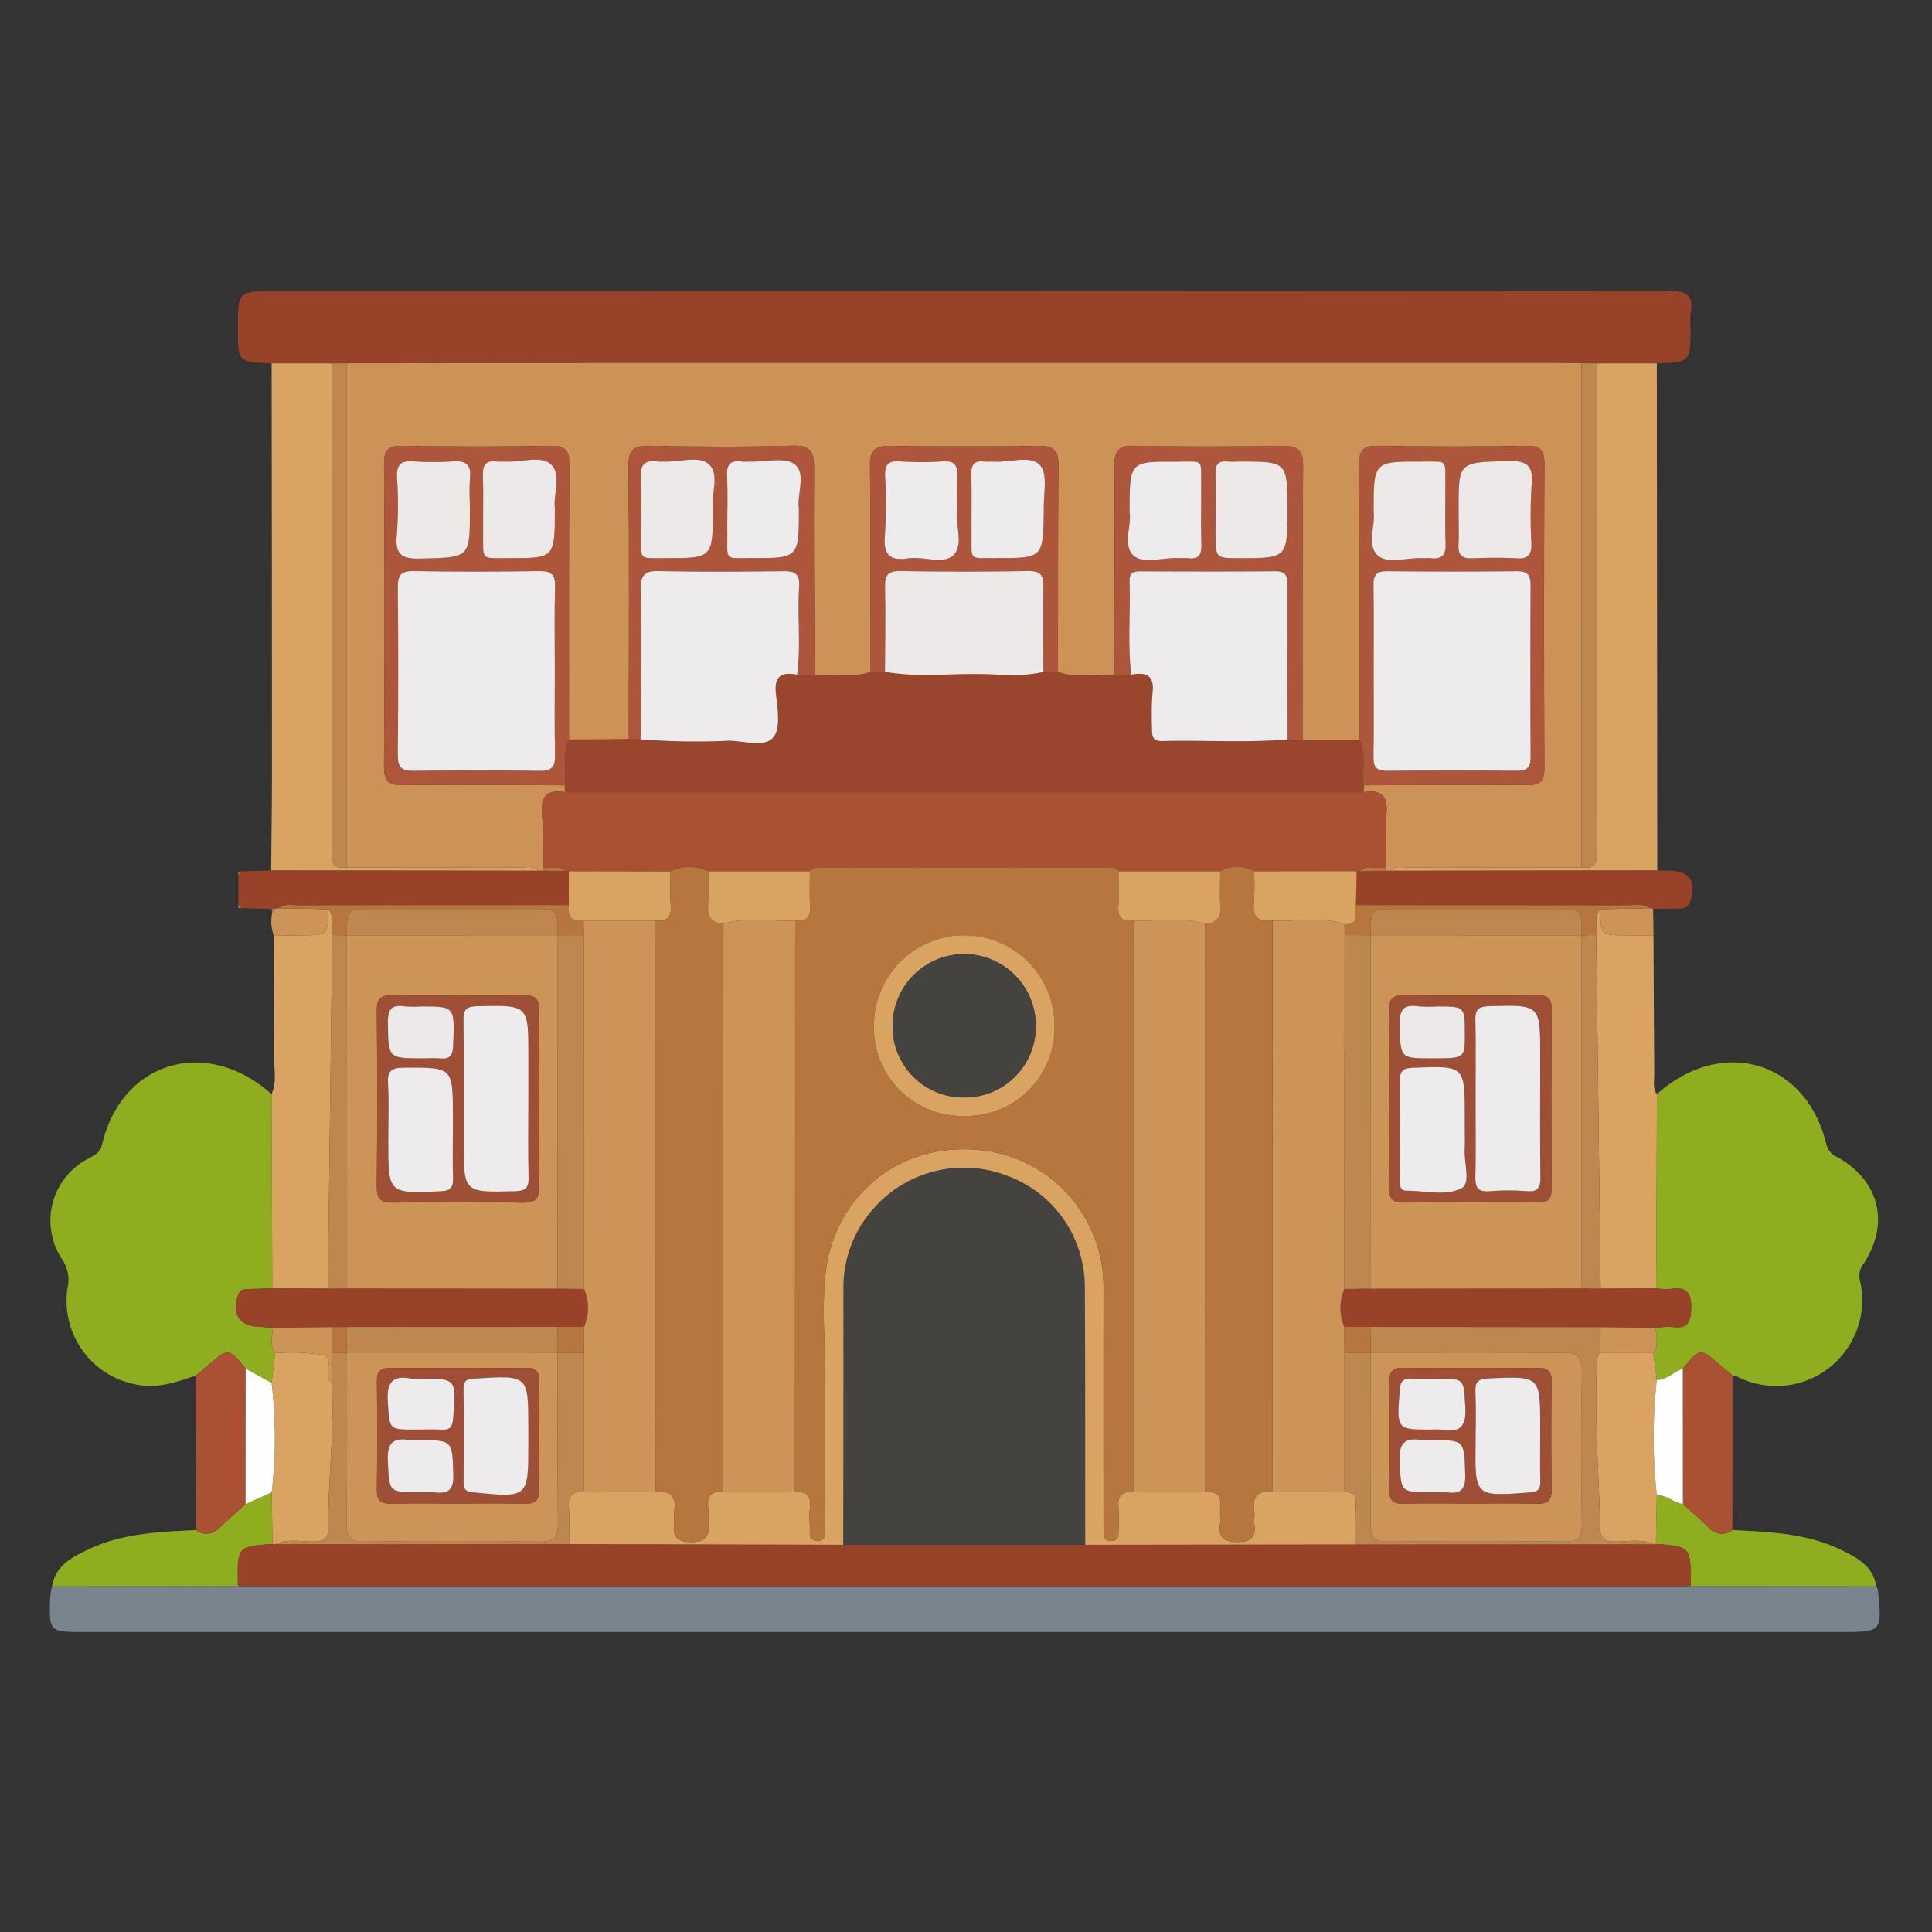 <svg id="ad467eea-9e5c-45a9-b582-a4eb7ca661e6" data-name="Capa 1" xmlns="http://www.w3.org/2000/svg" viewBox="0 0 200 200"><rect x="0" y="0" width="200" height="200" fill="#333333" stroke="none"/><defs><style>.b0753846-6c31-48ad-933d-41f6e795b4b3{fill:#99422a;}.af597159-6464-4f09-b525-cbd4ded0fbd4{fill:#7a848f;}.a4facea3-542e-46d7-8a4a-c0d5b56aaffa{fill:#8eae20;}.a30dd1ff-ad62-4405-b05a-a71bdc27012e{fill:#d9a461;}.f343b973-3d6e-46ec-b1cb-45bec00327f3{fill:#aa5033;}.be0274f1-6cd6-43ca-a384-8c801acc2a47{fill:#cd9457;}.f081bb8d-1c5b-4b98-bc7f-f1ce1014fe3e{fill:#b6763d;}.ef9350a0-bfa4-4fe5-9f01-8719cd90881b{fill:#cd9356;}.eca8d850-dd33-4a16-8db9-751fa63f2615{fill:#bd8850;}.fe0d22dd-93e5-4607-bb36-34a7f07b2111{fill:#fefefe;}.fc508ecd-049c-4dd3-9d5e-9af86fe482cd{fill:#9a452d;}.b2925b6f-0d44-4d1a-869f-3b4a5249caf6{fill:#ad563b;}.b40083d4-9ce6-46f4-b12f-37c7cd68394f{fill:#44433f;}.f4442b84-2b73-41dc-aa1e-e1ff0d476b0f{fill:#edebeb;}.bfa93b8f-db3e-46ad-93d2-1080407af8b3{fill:#ece9e8;}.b3d7d150-a1b1-4225-bc06-1b0cb89e2202{fill:#a04f37;}</style></defs><path class="b0753846-6c31-48ad-933d-41f6e795b4b3" d="M28.119,37.614c-3.487-.125-3.487-.125-3.487-3.638,0-3.826,0-3.826,3.835-3.826q72.129,0,144.257-.045c1.867-.002,2.625.423,2.291,2.316a9.079,9.079,0,0,0-.013,1.555c0,3.513,0,3.513-3.487,3.637l-6.221,0q-.786-.006-1.572-.011c-.909-.012-1.818-.033-2.727-.033q-47.638-.003-95.275,0-14.904.002-29.809.033l-1.572.011Z"/><path class="af597159-6464-4f09-b525-cbd4ded0fbd4" d="M194.239,164.222a1.245,1.245,0,0,1,.157.351c.448,4.369.447,4.369-3.87,4.369H8.72c-3.639,0-3.644,0-3.529-3.592a7.72,7.72,0,0,1,.2-1.128q9.623-.019,19.246-.037c.648.019,1.296.055,1.945.055q73.235.004,146.47,0c.648,0,1.297-.036,1.945-.055Z"/><path class="a4facea3-542e-46d7-8a4a-c0d5b56aaffa" d="M171.528,113.258c6.737-6.016,15.461-3.447,17.533,5.197a1.969,1.969,0,0,0,1.19,1.356c4.29,2.442,5.375,6.75,2.743,10.907a2.078,2.078,0,0,0-.467,1.775,8.895,8.895,0,0,1-12.784,9.968,1.218,1.218,0,0,0-.382-.057q-.657-.558-1.313-1.116c-2.068-1.759-2.068-1.759-3.841.386-.923.338-1.633,1.162-2.694,1.189l-.355-2.786c.605-.823.257-1.734.241-2.614a8.818,8.818,0,0,1,1.726-.095c1.564.213,1.915-.464,1.948-1.945.037-1.649-.521-2.205-2.09-1.993a8.889,8.889,0,0,1-1.537-.05Z"/><path class="a4facea3-542e-46d7-8a4a-c0d5b56aaffa" d="M20.273,142.403c-2.022.661-3.987,1.409-6.228.91a8.782,8.782,0,0,1-7.038-10.052,3.756,3.756,0,0,0-.571-2.879,7.233,7.233,0,0,1,2.776-10.483c.629-.345,1.156-.578,1.359-1.442,2.026-8.619,10.803-11.202,17.534-5.198q.041,10.059.082,20.119c-.834.023-1.669.044-2.503.07-.457.015-.842.051-1.039.62-.686,1.982.14,3.219,2.246,3.286.449.014.896.07,1.342.105-.013.88-.364,1.792.242,2.615l-.359,3.09-2.69-1.491c-1.769-2.15-1.769-2.15-3.84-.389Q20.93,141.844,20.273,142.403Z"/><path class="a30dd1ff-ad62-4405-b05a-a71bdc27012e" d="M28.119,37.614l6.22,0q.003,25.052.004,50.103c0,1.1-.244,2.357,1.567,2.087,5.936.001,11.872-.007,17.808.015.68.003,1.431-.256,2.028.327l-27.676-.029c.029-3.499.084-6.998.083-10.497Q28.15,58.617,28.119,37.614Z"/><path class="a30dd1ff-ad62-4405-b05a-a71bdc27012e" d="M165.294,37.614l6.22,0q.024,26.251.049,52.503-13.837.015-27.675.029c.597-.584,1.348-.325,2.027-.327,5.936-.022,11.872-.014,17.807-.015,1.811.271,1.567-.987,1.567-2.087Q165.289,62.666,165.294,37.614Z"/><path class="a30dd1ff-ad62-4405-b05a-a71bdc27012e" d="M28.187,133.378q-.041-10.06-.082-20.119c.573-1.232.256-2.537.267-3.804.036-4.192-.007-8.385-.018-12.578.968-.019,1.936-.051,2.904-.054,2.687-.008,2.688-.004,2.711-2.703.78.789.192,1.796.426,2.672l-.458,36.609Z"/><path class="a30dd1ff-ad62-4405-b05a-a71bdc27012e" d="M171.528,113.258q-.041,10.06-.082,20.121-2.874.012-5.75.024-.229-18.305-.458-36.609c.234-.876-.353-1.883.426-2.672.024,2.699.024,2.699,2.641,2.7q1.432.001,2.865.006c.024,4.787.04,9.574.081,14.361C171.258,111.883,171.055,112.62,171.528,113.258Z"/><path class="b0753846-6c31-48ad-933d-41f6e795b4b3" d="M143.889,90.146l27.675-.029c.383.005.767.013,1.151.015,2.177.007,2.947,1.088,2.271,3.158a1.068,1.068,0,0,1-1.17.764c-.895.007-1.789.03-2.684.046a.756.756,0,0,0-.365-.076c-.689-.543-1.497-.302-2.25-.303q-14.076-.034-28.153-.027.042-1.753.084-3.507a1.008,1.008,0,0,0,.267.02l2.774-.061Z"/><path class="b0753846-6c31-48ad-933d-41f6e795b4b3" d="M28.069,90.116q13.838.015,27.676.029c.133-.001.266-.001.399-.001q1.17.02,2.339.038l.399.011-.004,3.498q-13.882.008-27.764.027c-.753.002-1.562-.238-2.251.302l-.398.045a1.233,1.233,0,0,0-.343.034l-3.136-.088q-.154-.149-.308-.298V90.576q.15-.184.3-.369Z"/><path class="a4facea3-542e-46d7-8a4a-c0d5b56aaffa" d="M24.637,164.185,5.39,164.222C5.73,162.06,7.454,161.204,9.136,160.4c3.525-1.686,7.353-1.822,11.161-2.007a1.744,1.744,0,0,0,2.418-.24c.88-.835,1.799-1.63,2.701-2.442q1.353-.609,2.708-1.218l.087,5.335c-3.627.286-3.627.286-3.59,3.973C24.623,163.928,24.631,164.056,24.637,164.185Z"/><path class="a4facea3-542e-46d7-8a4a-c0d5b56aaffa" d="M194.239,164.222q-9.621-.019-19.242-.037c.068-4.071.068-4.071-3.575-4.358l.092-5.036c1.02-.059,1.739.783,2.7.9.901.817,1.818,1.617,2.698,2.456a1.744,1.744,0,0,0,2.423.245c3.807.185,7.635.322,11.158,2.007C192.174,161.204,193.898,162.061,194.239,164.222Z"/><path class="f343b973-3d6e-46ec-b1cb-45bec00327f3" d="M25.417,155.71c-.902.812-1.821,1.607-2.701,2.442a1.744,1.744,0,0,1-2.418.24q-.012-7.994-.024-15.99.656-.559,1.313-1.117c2.071-1.762,2.071-1.762,3.84.389Q25.422,148.692,25.417,155.71Z"/><path class="f343b973-3d6e-46ec-b1cb-45bec00327f3" d="M179.335,158.392a1.744,1.744,0,0,1-2.423-.245c-.88-.839-1.797-1.639-2.698-2.457q-.004-7.01-.009-14.018c1.773-2.145,1.773-2.145,3.841-.385q.657.558,1.313,1.116Q179.348,150.397,179.335,158.392Z"/><path class="be0274f1-6cd6-43ca-a384-8c801acc2a47" d="M28.466,94.067c.133-.015.266-.03.398-.044q2.552.05,5.104.099c-.024,2.699-.024,2.695-2.711,2.703-.968.003-1.935.035-2.904.054a4.243,4.243,0,0,1-.169-2.412Z"/><path class="be0274f1-6cd6-43ca-a384-8c801acc2a47" d="M170.767,94.022a.764.764,0,0,1,.365.076q.019,1.365.039,2.729-1.432-.003-2.864-.006c-2.618-.002-2.618-.001-2.641-2.701Q168.216,94.071,170.767,94.022Z"/><path class="f081bb8d-1c5b-4b98-bc7f-f1ce1014fe3e" d="M24.679,93.715q.154.149.308.298C24.724,94.079,24.628,93.973,24.679,93.715Z"/><path class="f081bb8d-1c5b-4b98-bc7f-f1ce1014fe3e" d="M28.466,94.067l-.283.399a.776.776,0,0,1-.06-.365A1.238,1.238,0,0,1,28.466,94.067Z"/><path class="f081bb8d-1c5b-4b98-bc7f-f1ce1014fe3e" d="M24.979,90.206q-.15.185-.3.369C24.625,90.327,24.699,90.183,24.979,90.206Z"/><path class="ef9350a0-bfa4-4fe5-9f01-8719cd90881b" d="M56.145,90.144q-.2.001-.399.002c-.598-.583-1.349-.324-2.028-.327-5.936-.022-11.872-.014-17.808-.015q.001-26.101.002-52.201Q50.816,37.586,65.72,37.57q47.638-.006,95.275,0c.909,0,1.818.022,2.727.033l.002,52.201c-5.936.001-11.872-.007-17.807.015-.68.003-1.431-.257-2.027.327q-.2-.001-.401-.002c-.012-.107-.019-.216-.022-.324.008-1.853-.112-3.718.059-5.556.178-1.916-.58-2.549-2.365-2.259l.002-.715c5.64-.016,11.28-.067,16.92-.022,1.326.011,1.799-.348,1.792-1.741q-.076-15.753.003-31.506c.008-1.47-.448-1.881-1.885-1.86-5.121.076-10.245.094-15.364-.008-1.606-.032-1.939.533-1.93,2.01.059,9.465.033,18.93.035,28.395l-5.902.029c.011-9.456-.013-18.912.063-28.367.013-1.692-.653-2.076-2.19-2.054-5.051.07-10.106.097-15.156-.013-1.697-.037-2.204.412-2.186,2.154.073,7.186-.016,14.375-.045,21.562-1.93-.144-3.897.405-5.797-.305.009-7.138-.019-14.276.054-21.412.016-1.578-.589-2.001-2.067-1.983q-7.689.094-15.379,0c-1.479-.018-2.083.406-2.067,1.983.073,7.137.045,14.275.054,21.412-1.9.71-3.867.161-5.798.305-.03-7.133-.108-14.267-.051-21.4.014-1.703-.328-2.379-2.217-2.325-4.926.141-9.861.118-14.788.009-1.694-.037-2.214.409-2.199,2.158.082,9.405.03,18.81.025,28.216L58.9,76.558c.002-9.465-.024-18.93.035-28.395.009-1.477-.325-2.042-1.93-2.009-5.12.102-10.244.085-15.364.008-1.438-.021-1.893.39-1.885,1.86q.086,15.655-.005,31.312c-.011,1.584.5,1.958,1.995,1.941,5.574-.063,11.15,0,16.725.016l.002.715c-1.785-.29-2.544.343-2.365,2.259.171,1.838.051,3.703.059,5.556Q56.162,89.983,56.145,90.144Z"/><path class="eca8d850-dd33-4a16-8db9-751fa63f2615" d="M163.724,89.804l-.002-52.201q.786.006,1.572.011-.003,25.052-.004,50.103C165.291,88.817,165.534,90.075,163.724,89.804Z"/><path class="eca8d850-dd33-4a16-8db9-751fa63f2615" d="M35.911,37.603q-.001,26.101-.002,52.201c-1.81.271-1.567-.987-1.567-2.087q.002-25.052-.004-50.103Z"/><path class="b0753846-6c31-48ad-933d-41f6e795b4b3" d="M171.422,159.827c3.643.286,3.643.286,3.575,4.358-.648.019-1.297.055-1.945.055q-73.235.004-146.47,0c-.648,0-1.297-.036-1.945-.055-.005-.129-.013-.257-.015-.385-.037-3.687-.037-3.687,3.589-3.972a.904.904,0,0,0,.292.025q15.223-.009,30.448-.019l28.342.081h25.049l27.97-.036,30.817-.026A.918.918,0,0,0,171.422,159.827Z"/><path class="b0753846-6c31-48ad-933d-41f6e795b4b3" d="M165.696,133.403q2.876-.012,5.75-.024a8.919,8.919,0,0,0,1.536.05c1.568-.213,2.127.344,2.09,1.993-.034,1.481-.385,2.158-1.948,1.945a8.852,8.852,0,0,0-1.725.095q-2.855-.037-5.713-.073-11.889-.013-23.778-.027-1.369-.005-2.737-.009a4.952,4.952,0,0,1-.002-3.916l2.744-.03,21.794-.026Z"/><path class="a30dd1ff-ad62-4405-b05a-a71bdc27012e" d="M171.422,159.827a.932.932,0,0,1-.293.027c-1.296-.601-2.667-.25-4-.27-1.069-.016-1.461-.356-1.485-1.458-.116-5.413-.572-10.819-.355-16.24.025-.622-.209-1.311.379-1.82l5.488.01q.177,1.393.355,2.786a54.396,54.396,0,0,0,.002,11.93Z"/><path class="fe0d22dd-93e5-4607-bb36-34a7f07b2111" d="M171.514,154.791a54.396,54.396,0,0,1-.002-11.93c1.061-.026,1.77-.85,2.694-1.189q.004,7.009.009,14.018C173.253,155.574,172.534,154.732,171.514,154.791Z"/><path class="be0274f1-6cd6-43ca-a384-8c801acc2a47" d="M171.157,140.075l-5.488-.01q.009-1.339.017-2.677,2.857.036,5.713.072C171.414,138.341,171.762,139.252,171.157,140.075Z"/><path class="b0753846-6c31-48ad-933d-41f6e795b4b3" d="M28.187,133.378q2.875.012,5.75.025.994-.011,1.988-.023,10.897.013,21.794.027,1.373.014,2.745.028a4.96,4.96,0,0,1-.002,3.918q-1.369.004-2.737.009l-21.808.008-1.591.012-6.09.08c-.448-.036-.895-.092-1.344-.106-2.106-.068-2.932-1.304-2.246-3.286.197-.569.582-.606,1.039-.62C26.518,133.422,27.353,133.401,28.187,133.378Z"/><path class="a30dd1ff-ad62-4405-b05a-a71bdc27012e" d="M28.503,159.853a.891.891,0,0,1-.292-.025q-.042-2.669-.086-5.336a48.89,48.89,0,0,0-.007-11.326q.179-1.545.359-3.09a21.613,21.613,0,0,1,5.013.194c1.15.305-.079,2.094.861,2.915.294,4.985-.412,9.945-.366,14.923.01,1.095-.383,1.463-1.47,1.477C31.178,159.601,29.803,159.255,28.503,159.853Z"/><path class="fe0d22dd-93e5-4607-bb36-34a7f07b2111" d="M28.117,143.166a48.89,48.89,0,0,1,.007,11.326q-1.354.609-2.707,1.218.005-7.017.01-14.035Z"/><path class="be0274f1-6cd6-43ca-a384-8c801acc2a47" d="M34.351,143.184c-.94-.82.289-2.61-.861-2.915a21.613,21.613,0,0,0-5.013-.194c-.606-.823-.256-1.735-.242-2.615q3.047-.039,6.092-.079.014,1.343.027,2.688Z"/><path class="eca8d850-dd33-4a16-8db9-751fa63f2615" d="M35.925,133.38q-.994.011-1.988.023.229-18.305.457-36.609.756.014,1.513.028Z"/><path class="f081bb8d-1c5b-4b98-bc7f-f1ce1014fe3e" d="M35.907,96.821q-.757-.014-1.513-.028c-.234-.876.354-1.884-.426-2.672q-2.552-.049-5.104-.099c.69-.541,1.498-.301,2.251-.303q13.882-.033,27.764-.027c-.129,1.145.278,1.781,1.532,1.613q.016.749.032,1.499l-2.707.013,0,0c-.006-2.722-.006-2.723-2.684-2.723q-8.233-.001-16.465,0c-2.677,0-2.677.001-2.678,2.727Z"/><path class="eca8d850-dd33-4a16-8db9-751fa63f2615" d="M165.696,133.403q-.994-.011-1.988-.022.009-18.279.017-36.559l1.513-.028Q165.467,115.098,165.696,133.403Z"/><path class="f081bb8d-1c5b-4b98-bc7f-f1ce1014fe3e" d="M165.239,96.793l-1.513.028v0c-.001-2.726-.001-2.727-2.678-2.727q-8.233-.001-16.465,0c-2.678,0-2.678.001-2.684,2.723l0,0-2.706-.014-.006-1.13c1.616.067,1.036-1.171,1.179-1.981q14.076.008,28.153.027c.753.002,1.562-.24,2.25.303q-2.551.049-5.102.099C164.885,94.91,165.473,95.917,165.239,96.793Z"/><path class="f343b973-3d6e-46ec-b1cb-45bec00327f3" d="M56.166,89.82c-.008-1.853.112-3.718-.059-5.556-.178-1.916.58-2.549,2.365-2.259H141.16c1.785-.29,2.544.343,2.365,2.259-.171,1.838-.051,3.703-.059,5.556-.916.138-1.921-.359-2.752.385a1.021,1.021,0,0,1-.268-.019l-10.626.013a3.592,3.592,0,0,0-3.506-.003l-10.522.004c-.509-.589-1.2-.374-1.82-.375q-14.157-.019-28.314,0c-.62.001-1.31-.214-1.82.375l-10.522-.004a4.389,4.389,0,0,0-3.9.019l-10.534-.02q-.2-.006-.399-.011C57.8,89.499,56.939,89.939,56.166,89.82Z"/><path class="a30dd1ff-ad62-4405-b05a-a71bdc27012e" d="M129.822,90.198l10.626-.013q-.041,1.753-.084,3.507c-.142.809.437,2.048-1.179,1.98-2.447-.89-4.972-.209-7.454-.373-1.44.192-2.106-.328-1.931-1.879A28.898,28.898,0,0,0,129.822,90.198Z"/><path class="f081bb8d-1c5b-4b98-bc7f-f1ce1014fe3e" d="M140.715,90.205c.831-.744,1.836-.247,2.752-.385q.004.163.022.324Q142.102,90.174,140.715,90.205Z"/><path class="a30dd1ff-ad62-4405-b05a-a71bdc27012e" d="M58.883,90.194q5.267.01,10.534.02c.001,1.197-.063,2.399.021,3.59.084,1.189-.426,1.611-1.537,1.495l-7.492.006c-1.254.168-1.66-.468-1.531-1.613Q58.881,91.943,58.883,90.194Z"/><path class="f081bb8d-1c5b-4b98-bc7f-f1ce1014fe3e" d="M56.166,89.82c.773.119,1.633-.321,2.317.363q-1.17-.019-2.339-.039C56.156,90.036,56.164,89.928,56.166,89.82Z"/><path class="fc508ecd-049c-4dd3-9d5e-9af86fe482cd" d="M141.16,81.29v.72H58.47v-.72c.22-1.57-.35-3.21.43-4.73l6.19-.03c.42,0,.83.01,1.25.01a72.897,72.897,0,0,0,9.11.14c1.59.01,3.69.75,4.62-.37.77-.94.41-2.98.25-4.5-.2-1.88.62-2.26,2.2-1.96.6,0,1.2.01,1.8.02,1.93-.15,3.89.4,5.79-.31.5,0,1-.01,1.5-.01,3.21.57,6.45.2,9.67.22,2.24.02,4.51.34,6.74-.22.5,0,1,.01,1.5.01,1.9.71,3.87.16,5.8.31.59-.01,1.19-.02,1.79-.02,1.59-.3,2.45.09,2.19,1.97a32.2,32.2,0,0,0-.04,3.68c-.02.75.11,1.24,1.03,1.22,4.33-.12,8.67.2,13-.18.51.02,1.03.03,1.54.05l5.9-.03C141.51,78.08,140.94,79.72,141.16,81.29Z"/><path class="b2925b6f-0d44-4d1a-869f-3b4a5249caf6" d="M58.9,76.558c-.776,1.52-.207,3.162-.429,4.732-5.575-.015-11.151-.079-16.725-.015-1.495.017-2.006-.357-1.995-1.941q.104-15.655.005-31.312c-.008-1.47.447-1.881,1.885-1.86,5.121.076,10.245.094,15.364-.008,1.605-.032,1.94.532,1.93,2.009C58.877,57.628,58.902,67.093,58.9,76.558Zm-1.466-7.206c0-2.854-.058-5.709.026-8.56.038-1.268-.341-1.69-1.635-1.669q-6.517.105-13.036,0c-1.336-.022-1.622.497-1.611,1.712q.074,8.657-.003,17.316c-.013,1.277.391,1.668,1.655,1.65,4.345-.064,8.692-.074,13.036.005,1.344.024,1.619-.492,1.591-1.697C57.388,75.19,57.434,72.271,57.434,69.352ZM48.64,52.771c0-1.102-.081-2.211.02-3.304.13-1.416-.486-1.799-1.796-1.708a28.535,28.535,0,0,1-4.081-.002c-1.268-.094-1.74.334-1.687,1.625a42.99,42.99,0,0,1-.021,6.023c-.207,2.07.596,2.469,2.499,2.42C48.638,57.697,48.64,57.785,48.64,52.771Zm8.798-.148c-.205-1.35.743-3.457-.386-4.539-1.029-.986-3.086-.2-4.687-.301-.322-.02-.651.032-.969-.009-1.137-.147-1.443.39-1.407,1.454.066,1.937.008,3.878.021,5.818.021,3.07-.322,2.721,2.651,2.731C57.438,57.793,57.438,57.782,57.438,52.623Z"/><path class="b2925b6f-0d44-4d1a-869f-3b4a5249caf6" d="M141.162,81.291c-.224-1.57.347-3.212-.43-4.732-.002-9.465.024-18.93-.035-28.395-.009-1.477.325-2.042,1.93-2.01,5.12.102,10.244.085,15.364.008,1.438-.021,1.893.389,1.885,1.86q-.086,15.753-.003,31.506c.007,1.393-.466,1.752-1.792,1.741C152.443,81.224,146.802,81.275,141.162,81.291Zm1.036-11.74c0,2.918.034,5.838-.018,8.755-.018,1.044.237,1.505,1.395,1.491q6.712-.083,13.425-.003c1.1.012,1.457-.358,1.45-1.452q-.06-8.852-.002-17.705c.006-1.048-.269-1.517-1.414-1.505q-6.712.072-13.425-.002c-1.128-.013-1.449.395-1.429,1.472C142.234,63.583,142.199,66.567,142.199,69.55Zm8.796-16.783c0,1.232.041,2.465-.013,3.694-.044,1.025.389,1.369,1.381,1.334,1.554-.055,3.116-.087,4.666.008,1.271.078,1.536-.501,1.503-1.613a48.729,48.729,0,0,1,.026-6.024c.194-2.033-.547-2.486-2.481-2.434C150.995,47.87,150.993,47.777,150.995,52.767Zm-8.8.189c.219,1.346-.754,3.455.403,4.53,1.045.97,3.092.197,4.694.293.258.015.52-.025.775.006,1.152.142,1.63-.287,1.58-1.509-.083-2.001-.011-4.007-.025-6.011-.019-2.815.303-2.471-2.481-2.48C142.195,47.767,142.195,47.779,142.195,52.956Z"/><path class="b2925b6f-0d44-4d1a-869f-3b4a5249caf6" d="M134.83,76.587l-1.541-.044c-.009-5.254-.025-10.507-.019-15.761.001-.899.043-1.66-1.252-1.648-4.67.045-9.341.024-14.011.012-.702-.002-1.102.208-1.075.991.112,3.235-.216,6.478.178,9.708q-.895.012-1.792.023c.029-7.188.118-14.376.044-21.563-.018-1.742.489-2.19,2.186-2.154,5.05.11,10.104.083,15.156.013,1.537-.021,2.204.362,2.19,2.054C134.818,57.675,134.841,67.131,134.83,76.587ZM116.933,53.035c.256,1.246-.767,3.363.373,4.445,1.031.978,3.093.198,4.697.295.323.019.653-.034.971.009,1.155.157,1.43-.402,1.393-1.459-.068-1.941,0-3.886-.023-5.83-.037-3.125.427-2.687-2.633-2.704C116.933,47.765,116.933,47.783,116.933,53.035Zm16.333-.293c0-4.966,0-4.966-5.06-4.961a11.593,11.593,0,0,1-1.165-.005c-.953-.096-1.235.358-1.218,1.253.04,2.07.011,4.142.011,6.213,0,2.538.001,2.538,2.445,2.54C133.267,57.785,133.267,57.785,133.267,52.742Z"/><path class="b2925b6f-0d44-4d1a-869f-3b4a5249caf6" d="M66.344,76.543q-.629-.008-1.258-.017c.005-9.406.057-18.811-.025-28.216-.015-1.749.504-2.195,2.199-2.158,4.928.109,9.862.132,14.788-.009,1.889-.054,2.231.622,2.217,2.325-.057,7.133.022,14.267.051,21.4q-.895-.012-1.792-.023c.393-3.035.013-6.088.202-9.123.086-1.371-.483-1.61-1.683-1.595-4.281.055-8.563.078-12.843-.01-1.449-.03-1.887.39-1.864,1.859C66.415,66.165,66.353,71.355,66.344,76.543ZM73.797,52.597c-.222-1.347.759-3.464-.406-4.53-1.046-.957-3.097-.193-4.701-.285-.194-.011-.392.022-.582-.005-1.313-.192-1.858.267-1.772,1.683.117,1.935.016,3.882.033,5.823.024,2.786-.341,2.487,2.475,2.495C73.797,57.792,73.797,57.783,73.797,52.597ZM82.7,52.593c-.218-1.349.773-3.546-.405-4.508-.988-.807-3.089-.254-4.697-.3a7.229,7.229,0,0,1-.777-.006c-1.154-.16-1.625.24-1.563,1.485.099,2.003.011,4.015.03,6.023.028,2.805-.367,2.475,2.47,2.485C82.7,57.79,82.7,57.779,82.7,52.593Z"/><path class="b2925b6f-0d44-4d1a-869f-3b4a5249caf6" d="M91.611,69.551q-.749.006-1.497.012c-.008-7.137.019-14.275-.054-21.412-.016-1.577.588-2.001,2.067-1.983q7.689.095,15.379,0c1.478-.018,2.083.405,2.067,1.983-.073,7.137-.045,14.275-.054,21.412l-1.497-.012c-.011-2.917-.075-5.835-.006-8.75.029-1.219-.248-1.71-1.588-1.686q-6.61.119-13.224,0c-1.34-.024-1.616.467-1.587,1.686C91.686,63.716,91.621,66.634,91.611,69.551Zm7.452-16.626c0-1.402-.065-2.509.018-3.604.087-1.156-.266-1.643-1.502-1.56a32.865,32.865,0,0,1-4.469-.001c-1.262-.088-1.527.445-1.485,1.576a49.583,49.583,0,0,1-.017,6.023c-.162,1.911.344,2.748,2.394,2.444,1.584-.235,3.674.659,4.691-.328C99.805,56.395,98.865,54.278,99.063,52.925Zm8.993-.058c-.071-1.609.457-3.734-.369-4.691-.969-1.122-3.165-.262-4.822-.388-.322-.025-.652.03-.971-.009-1.012-.124-1.371.29-1.341,1.312.061,2.072.002,4.147.021,6.221.026,2.787-.351,2.451,2.5,2.461C107.987,57.79,107.988,57.779,108.056,52.866Z"/><path class="b40083d4-9ce6-46f4-b12f-37c7cd68394f" d="M112.341,159.916q-12.525,0-25.049,0,.013-13.23.022-26.46a12.179,12.179,0,0,1,2.998-8.213,12.434,12.434,0,0,1,13.781-3.59A12.246,12.246,0,0,1,112.3,133.261C112.354,142.146,112.332,151.031,112.341,159.916Z"/><path class="a30dd1ff-ad62-4405-b05a-a71bdc27012e" d="M112.341,159.916c-.01-8.885.013-17.77-.041-26.655a12.246,12.246,0,0,0-8.207-11.608,12.434,12.434,0,0,0-13.781,3.59,12.179,12.179,0,0,0-2.998,8.213q.003,13.23-.022,26.46-14.171-.041-28.342-.081c-.017-1.282.028-2.569-.068-3.846-.091-1.219.442-1.634,1.569-1.509l7.435-.009c1.537-.222,2.143.444,1.911,1.962-.058.379.021.777-.014,1.161-.115,1.253.06,2.018,1.695,2.043,1.689.026,1.988-.7,1.847-2.083-.052-.512.043-1.039-.018-1.549-.145-1.212.405-1.661,1.555-1.527l7.429.004c1.16-.142,1.693.317,1.56,1.531a10.605,10.605,0,0,0-.001,1.944c.044.585-.294,1.48.688,1.535,1.171.066.842-.938.845-1.567.025-5.254.011-10.508.016-15.762.003-3.567-.339-7.179.101-10.693.87-6.95,6.91-13.441,16.257-12.383a14.219,14.219,0,0,1,12.481,14.124q-.016,11.967-.001,23.935c0,.519.001,1.038.017,1.556.017.536.264.857.843.815a.694.694,0,0,0,.677-.782,25.181,25.181,0,0,0,.004-2.723c-.108-1.215.405-1.673,1.565-1.53l7.429-.004c1.149-.134,1.695.315,1.556,1.527-.066.574.052,1.17-.023,1.742-.191,1.459.406,1.884,1.85,1.877,1.42-.007,1.847-.543,1.698-1.837-.051-.446.048-.912-.018-1.354-.227-1.518.376-2.185,1.913-1.962l7.435.008c.972-.07,1.201.471,1.171,1.326-.048,1.357-.031,2.716-.042,4.074Z"/><path class="eca8d850-dd33-4a16-8db9-751fa63f2615" d="M140.311,159.88c.011-1.358-.006-2.717.042-4.074.03-.855-.199-1.396-1.171-1.326q0-7.207-.001-14.414l2.716.004c.001,5.834.043,11.668-.024,17.501-.017,1.462.301,2.047,1.922,2.021,6.027-.097,12.057-.081,18.085-.008,1.452.018,1.895-.414,1.873-1.871-.079-5.249-.097-10.501.008-15.75.032-1.63-.576-1.93-2.028-1.917-6.612.061-13.224.024-19.836.023l.01-2.707q11.889.013,23.778.026-.008,1.339-.017,2.678c-.589.509-.355,1.199-.379,1.82-.216,5.421.24,10.827.355,16.24.024,1.102.415,1.442,1.485,1.458,1.332.02,2.704-.33,4,.27Q155.72,159.866,140.311,159.88Z"/><path class="eca8d850-dd33-4a16-8db9-751fa63f2615" d="M60.451,154.48c-1.127-.125-1.66.29-1.569,1.509.095,1.277.051,2.564.068,3.846q-15.223.009-30.447.018c1.3-.599,2.676-.252,4.012-.269,1.087-.014,1.48-.382,1.47-1.477-.046-4.978.66-9.938.366-14.923q.001-1.558.003-3.116l1.551.001.011.01c-.002,5.827.034,11.654-.032,17.48-.017,1.443.273,2.058,1.908,2.031q9.03-.147,18.064,0c1.639.027,1.92-.598,1.904-2.035-.065-5.826-.029-11.653-.03-17.48l.007-.007,2.718-.004Q60.451,147.273,60.451,154.48Z"/><path class="be0274f1-6cd6-43ca-a384-8c801acc2a47" d="M163.726,96.821q-.009,18.28-.017,36.559-10.898.012-21.795.026-.008-18.294-.017-36.589l0,0,21.828.004Zm-19.89,16.827c0,3.113.03,6.227-.017,9.339-.016,1.061.299,1.51,1.43,1.5q7.005-.066,14.01-.004c1.016.007,1.359-.377,1.355-1.373q-.041-9.339.005-18.679c.008-1.169-.507-1.402-1.532-1.395q-6.907.052-13.816-.003c-1.103-.01-1.473.382-1.454,1.47C143.87,107.551,143.836,110.6,143.836,113.648Z"/><path class="be0274f1-6cd6-43ca-a384-8c801acc2a47" d="M139.182,140.065q0,7.207.001,14.414-3.718-.004-7.435-.008-.008-29.586-.017-59.172c2.483.164,5.008-.517,7.455.373q.003.565.006,1.131-.011,18.317-.022,36.633a4.951,4.951,0,0,0,.002,3.916Q139.177,138.709,139.182,140.065Z"/><path class="eca8d850-dd33-4a16-8db9-751fa63f2615" d="M139.169,133.436q.011-18.317.022-36.633,1.353.007,2.706.014.008,18.295.017,36.589Q140.542,133.421,139.169,133.436Z"/><path class="f081bb8d-1c5b-4b98-bc7f-f1ce1014fe3e" d="M139.182,140.065q-.005-1.357-.01-2.713,1.368.004,2.737.009-.005,1.354-.01,2.708l0,0Z"/><path class="be0274f1-6cd6-43ca-a384-8c801acc2a47" d="M35.925,133.38l-.017-36.559,0,0,21.828-.004,0,0q-.008,18.295-.017,36.589Zm19.872-19.474c0-3.048-.042-6.098.021-9.145.024-1.191-.228-1.758-1.59-1.737-4.539.072-9.081.055-13.621.008-1.145-.012-1.609.304-1.599,1.531q.074,9.144-.003,18.29c-.012,1.306.452,1.657,1.694,1.64,4.475-.058,8.952-.076,13.426.007,1.45.027,1.724-.569,1.694-1.839C55.75,119.744,55.797,116.824,55.797,113.906Z"/><path class="be0274f1-6cd6-43ca-a384-8c801acc2a47" d="M60.451,154.48q0-7.207.001-14.414.005-1.357.01-2.713a4.96,4.96,0,0,0,.002-3.918q-.011-18.315-.021-36.631-.016-.75-.032-1.499,3.745-.002,7.491-.006-.009,29.586-.016,59.172Z"/><path class="eca8d850-dd33-4a16-8db9-751fa63f2615" d="M60.443,96.804q.011,18.315.021,36.631-1.373-.014-2.745-.028.008-18.295.017-36.589Z"/><path class="eca8d850-dd33-4a16-8db9-751fa63f2615" d="M35.917,137.37q10.904-.004,21.808-.009.005,1.354.009,2.709l-.007.007-21.812.003-.011-.01Q35.911,138.72,35.917,137.37Z"/><path class="f081bb8d-1c5b-4b98-bc7f-f1ce1014fe3e" d="M57.734,140.07q-.004-1.355-.009-2.709,1.368-.004,2.737-.009-.005,1.357-.01,2.713Q59.093,140.067,57.734,140.07Z"/><path class="f081bb8d-1c5b-4b98-bc7f-f1ce1014fe3e" d="M35.917,137.37q-.006,1.35-.013,2.7l-1.551-.001q-.013-1.344-.027-2.688Q35.121,137.375,35.917,137.37Z"/><path class="eca8d850-dd33-4a16-8db9-751fa63f2615" d="M57.735,96.817l-21.828.004c.001-2.726.001-2.727,2.678-2.727q8.233-.001,16.465,0C57.729,94.094,57.729,94.095,57.735,96.817Z"/><path class="eca8d850-dd33-4a16-8db9-751fa63f2615" d="M163.726,96.821l-21.828-.004c.006-2.722.006-2.723,2.684-2.723q8.233-.001,16.465,0C163.725,94.094,163.725,94.095,163.726,96.821Z"/><path class="f081bb8d-1c5b-4b98-bc7f-f1ce1014fe3e" d="M117.342,154.483c-1.16-.142-1.673.315-1.565,1.531a25.181,25.181,0,0,1-.004,2.723.694.694,0,0,1-.677.782c-.579.042-.826-.279-.843-.815-.016-.518-.017-1.038-.017-1.556q-.002-11.968.001-23.935a14.219,14.219,0,0,0-12.481-14.124C92.41,118.029,86.37,124.52,85.499,131.47c-.44,3.513-.098,7.125-.101,10.693-.004,5.254.009,10.508-.016,15.762-.003.629.326,1.633-.845,1.567-.982-.055-.643-.95-.688-1.535a10.605,10.605,0,0,1,.001-1.944c.132-1.214-.401-1.673-1.561-1.53q.014-29.594.028-59.188c1.121.127,1.62-.308,1.538-1.496-.083-1.195-.018-2.4-.017-3.6.509-.589,1.2-.374,1.82-.375q14.157-.019,28.314,0c.62.001,1.31-.214,1.82.375.001,1.2.066,2.405-.017,3.6-.083,1.188.417,1.623,1.538,1.496Zm-17.62-38.958a9.14,9.14,0,0,0,9.446-9.235,9.352,9.352,0,1,0-18.703-.189A9.146,9.146,0,0,0,99.722,115.525Z"/><path class="f081bb8d-1c5b-4b98-bc7f-f1ce1014fe3e" d="M67.886,154.471q.008-29.586.016-59.172c1.111.117,1.621-.306,1.537-1.494-.085-1.191-.02-2.393-.021-3.59a4.389,4.389,0,0,1,3.9-.019c0,1.169.063,2.342-.018,3.506-.083,1.205.359,1.859,1.586,1.928l-.024,58.85c-1.15-.134-1.699.316-1.555,1.527.061.51-.034,1.037.018,1.549.141,1.383-.158,2.108-1.847,2.083-1.635-.025-1.81-.79-1.695-2.043.035-.384-.044-.782.014-1.161C70.029,154.916,69.423,154.249,67.886,154.471Z"/><path class="f081bb8d-1c5b-4b98-bc7f-f1ce1014fe3e" d="M131.731,95.299q.009,29.586.017,59.172c-1.537-.223-2.14.444-1.913,1.962.066.442-.033.908.018,1.354.148,1.293-.279,1.83-1.698,1.837-1.443.007-2.041-.418-1.85-1.877.075-.572-.043-1.168.023-1.742.139-1.212-.406-1.661-1.556-1.527q-.012-29.425-.024-58.85a1.494,1.494,0,0,0,1.587-1.842c-.08-1.192-.018-2.394-.018-3.592a3.592,3.592,0,0,1,3.506.003,28.898,28.898,0,0,1-.022,3.223C129.625,94.972,130.291,95.492,131.731,95.299Z"/><path class="a30dd1ff-ad62-4405-b05a-a71bdc27012e" d="M74.886,95.629c-1.227-.069-1.67-.723-1.586-1.928.081-1.163.018-2.337.018-3.506l10.522.004c0,1.2-.066,2.405.017,3.6.082,1.188-.417,1.623-1.538,1.496C79.842,95.44,77.333,94.839,74.886,95.629Z"/><path class="a30dd1ff-ad62-4405-b05a-a71bdc27012e" d="M126.316,90.195c0,1.198-.062,2.4.018,3.592A1.494,1.494,0,0,1,124.747,95.63c-2.447-.791-4.957-.19-7.433-.334-1.121.126-1.62-.308-1.538-1.496.083-1.195.017-2.4.017-3.6Z"/><path class="f4442b84-2b73-41dc-aa1e-e1ff0d476b0f" d="M66.344,76.543c.009-5.189.071-10.379-.008-15.566-.022-1.47.415-1.889,1.864-1.859,4.28.087,8.562.065,12.843.01,1.2-.015,1.769.224,1.683,1.595-.19,3.035.191,6.088-.202,9.123-1.585-.296-2.402.087-2.202,1.969.162,1.52.521,3.555-.256,4.5-.921,1.12-3.028.373-4.611.37A74.442,74.442,0,0,1,66.344,76.543Z"/><path class="f4442b84-2b73-41dc-aa1e-e1ff0d476b0f" d="M117.109,69.845c-.393-3.23-.066-6.473-.178-9.708-.027-.783.373-.993,1.075-.991,4.67.012,9.341.033,14.011-.012,1.295-.012,1.253.75,1.252,1.648-.005,5.254.011,10.507.019,15.761-4.328.376-8.664.06-12.995.175-.927.025-1.051-.472-1.034-1.216a32.647,32.647,0,0,1,.038-3.686C119.557,69.942,118.697,69.547,117.109,69.845Z"/><path class="bfa93b8f-db3e-46ad-93d2-1080407af8b3" d="M91.611,69.551c.01-2.917.075-5.835.006-8.75-.029-1.219.248-1.71,1.587-1.686q6.61.119,13.224,0c1.34-.024,1.617.467,1.588,1.686-.069,2.915-.005,5.833.006,8.75-2.231.557-4.5.242-6.745.223C98.056,69.746,94.82,70.124,91.611,69.551Z"/><path class="f4442b84-2b73-41dc-aa1e-e1ff0d476b0f" d="M57.434,69.352c0,2.918-.047,5.838.022,8.755.029,1.205-.247,1.722-1.591,1.697-4.344-.079-8.691-.069-13.036-.005-1.265.019-1.668-.373-1.655-1.65q.088-8.657.003-17.316c-.01-1.215.275-1.734,1.611-1.712q6.517.109,13.036,0c1.295-.021,1.673.401,1.635,1.669C57.376,63.643,57.434,66.499,57.434,69.352Z"/><path class="bfa93b8f-db3e-46ad-93d2-1080407af8b3" d="M48.64,52.771c0,5.014-.002,4.926-5.067,5.055-1.903.048-2.706-.35-2.499-2.42a42.99,42.99,0,0,0,.021-6.023c-.053-1.291.418-1.719,1.687-1.625a28.535,28.535,0,0,0,4.081.002c1.311-.091,1.927.291,1.796,1.708C48.559,50.56,48.64,51.669,48.64,52.771Z"/><path class="bfa93b8f-db3e-46ad-93d2-1080407af8b3" d="M57.438,52.623c0,5.159,0,5.17-4.777,5.154-2.973-.01-2.63.339-2.651-2.731-.013-1.94.045-3.881-.021-5.818-.036-1.064.27-1.601,1.407-1.454.318.041.647-.011.969.009,1.6.1,3.658-.685,4.687.301C58.181,49.166,57.233,51.273,57.438,52.623Z"/><path class="f4442b84-2b73-41dc-aa1e-e1ff0d476b0f" d="M142.199,69.55c0-2.983.036-5.967-.019-8.949-.02-1.076.301-1.485,1.429-1.472q6.712.077,13.425.002c1.145-.012,1.42.457,1.414,1.505q-.051,8.852.002,17.705c.007,1.094-.35,1.464-1.45,1.452q-6.712-.07-13.425.003c-1.158.014-1.413-.447-1.395-1.491C142.233,75.388,142.199,72.469,142.199,69.55Z"/><path class="bfa93b8f-db3e-46ad-93d2-1080407af8b3" d="M150.994,52.767c-.001-4.991.002-4.897,5.083-5.035,1.934-.052,2.675.401,2.481,2.434a48.729,48.729,0,0,0-.026,6.024c.032,1.112-.233,1.691-1.503,1.613-1.55-.095-3.112-.064-4.666-.008-.992.035-1.425-.309-1.381-1.334C151.036,55.232,150.995,53.999,150.994,52.767Z"/><path class="bfa93b8f-db3e-46ad-93d2-1080407af8b3" d="M142.195,52.956c0-5.177,0-5.189,4.947-5.171,2.784.01,2.462-.334,2.481,2.48.014,2.004-.058,4.011.025,6.011.051,1.222-.428,1.651-1.58,1.509-.255-.031-.517.009-.775-.006-1.602-.097-3.649.677-4.694-.293C141.441,56.411,142.413,54.302,142.195,52.956Z"/><path class="f4442b84-2b73-41dc-aa1e-e1ff0d476b0f" d="M116.933,53.035c0-5.251,0-5.27,4.778-5.244,3.06.017,2.595-.421,2.633,2.704.023,1.943-.044,3.889.023,5.83.037,1.058-.237,1.616-1.393,1.459-.318-.043-.648.011-.971-.009-1.604-.096-3.667.683-4.697-.295C116.166,56.398,117.189,54.281,116.933,53.035Z"/><path class="bfa93b8f-db3e-46ad-93d2-1080407af8b3" d="M133.267,52.742c0,5.043,0,5.043-4.986,5.04-2.444-.002-2.445-.002-2.445-2.54,0-2.071.029-4.143-.011-6.213-.017-.896.265-1.349,1.218-1.253a11.593,11.593,0,0,0,1.165.005C133.267,47.776,133.267,47.776,133.267,52.742Z"/><path class="bfa93b8f-db3e-46ad-93d2-1080407af8b3" d="M73.797,52.597c0,5.186,0,5.195-4.953,5.181-2.816-.008-2.451.291-2.475-2.495-.016-1.942.085-3.889-.033-5.823-.086-1.416.459-1.876,1.772-1.683.19.028.388-.006.582.005,1.605.092,3.656-.672,4.701.285C74.557,49.133,73.575,51.25,73.797,52.597Z"/><path class="f4442b84-2b73-41dc-aa1e-e1ff0d476b0f" d="M82.7,52.593c0,5.186,0,5.197-4.941,5.179-2.837-.01-2.443.32-2.47-2.485-.02-2.008.069-4.02-.03-6.023-.062-1.245.409-1.646,1.563-1.485a7.229,7.229,0,0,0,.777.006c1.608.046,3.708-.507,4.697.3C83.473,49.047,82.482,51.244,82.7,52.593Z"/><path class="f4442b84-2b73-41dc-aa1e-e1ff0d476b0f" d="M99.063,52.925c-.197,1.353.743,3.47-.371,4.551-1.016.987-3.106.092-4.691.328-2.049.305-2.555-.533-2.394-2.444a49.583,49.583,0,0,0,.017-6.023c-.042-1.131.223-1.664,1.485-1.576a32.865,32.865,0,0,0,4.469.001c1.236-.083,1.59.404,1.502,1.56C98.998,50.416,99.063,51.522,99.063,52.925Z"/><path class="f4442b84-2b73-41dc-aa1e-e1ff0d476b0f" d="M108.056,52.866c-.068,4.913-.068,4.923-4.982,4.907-2.851-.01-2.474.326-2.5-2.461-.02-2.074.04-4.149-.021-6.221-.03-1.023.329-1.437,1.341-1.312.319.039.649-.015.971.009,1.657.126,3.853-.734,4.822.388C108.513,49.132,107.985,51.258,108.056,52.866Z"/><path class="be0274f1-6cd6-43ca-a384-8c801acc2a47" d="M74.886,95.629c2.447-.79,4.956-.189,7.433-.334q-.014,29.594-.028,59.188l-7.429-.004Q74.874,125.054,74.886,95.629Z"/><path class="be0274f1-6cd6-43ca-a384-8c801acc2a47" d="M117.314,95.295c2.476.144,4.986-.457,7.433.334q.012,29.425.024,58.85l-7.429.004Q117.328,124.889,117.314,95.295Z"/><path class="be0274f1-6cd6-43ca-a384-8c801acc2a47" d="M141.898,140.069c6.612.002,13.225.038,19.836-.023,1.452-.013,2.06.287,2.028,1.917-.104,5.248-.087,10.501-.008,15.75.022,1.457-.421,1.888-1.873,1.871-6.028-.073-12.058-.089-18.085.008-1.621.026-1.939-.559-1.922-2.021.067-5.833.026-11.667.024-17.501Zm10.204,15.576c2.336,0,4.672-.035,7.006.016,1.048.023,1.528-.275,1.512-1.419-.05-3.762-.043-7.525-.004-11.287.011-1.022-.382-1.356-1.375-1.349-4.671.032-9.342.042-14.013-.006-1.153-.012-1.421.471-1.409,1.512q.062,5.546-.002,11.092c-.014,1.103.385,1.485,1.472,1.458C147.56,155.605,149.831,155.644,152.102,155.644Z"/><path class="be0274f1-6cd6-43ca-a384-8c801acc2a47" d="M35.915,140.08l21.812-.003c.001,5.827-.035,11.654.03,17.48.016,1.437-.264,2.061-1.904,2.035q-9.03-.148-18.064,0c-1.635.027-1.924-.588-1.908-2.031C35.949,151.734,35.913,145.907,35.915,140.08Zm11.402,15.564c2.336,0,4.672-.036,7.006.016,1.066.024,1.507-.313,1.492-1.437q-.074-5.643-.004-11.287c.011-1.039-.41-1.338-1.387-1.331q-7.006.046-14.013.001c-.971-.006-1.406.287-1.395,1.329.04,3.762.045,7.525-.004,11.287-.015,1.123.423,1.465,1.492,1.439C42.774,155.607,45.046,155.644,47.316,155.644Z"/><path class="b3d7d150-a1b1-4225-bc06-1b0cb89e2202" d="M143.836,113.648c0-3.048.033-6.097-.018-9.145-.018-1.087.351-1.48,1.454-1.47q6.907.065,13.816.003c1.024-.008,1.539.226,1.532,1.395q-.061,9.339-.005,18.679c.004.996-.339,1.38-1.355,1.373q-7.005-.05-14.01.004c-1.131.011-1.446-.439-1.43-1.5C143.867,119.875,143.836,116.761,143.836,113.648Zm8.915.127c0,2.654.043,5.309-.021,7.961-.027,1.107.175,1.692,1.465,1.58a24.343,24.343,0,0,1,3.88-.003c1.156.085,1.399-.388,1.386-1.447-.051-4.207-.021-8.415-.021-12.622,0-5.269.001-5.231-5.313-5.083-1.129.032-1.423.39-1.398,1.459C152.793,108.338,152.751,111.057,152.751,113.775Zm-1.117,3.213v-1.361c0-5.326.001-5.303-5.324-5.096-.954.037-1.408.23-1.392,1.296.05,3.435.015,6.872.025,10.308.001.493-.111,1.142.676,1.132,1.931-.024,4.097.611,5.705-.282.946-.526.208-2.65.302-4.052C151.671,118.288,151.635,117.637,151.635,116.989Zm-3.394-7.429c3.396,0,3.396,0,3.397-2.541,0-2.829,0-2.829-2.889-2.829a13.065,13.065,0,0,1-1.946-.016c-1.593-.242-1.94.465-1.904,1.945C144.983,109.557,144.911,109.559,148.241,109.559Z"/><path class="b3d7d150-a1b1-4225-bc06-1b0cb89e2202" d="M55.797,113.906c0,2.919-.047,5.838.022,8.755.03,1.27-.243,1.866-1.694,1.839-4.474-.083-8.951-.066-13.426-.007-1.242.016-1.706-.334-1.694-1.64q.086-9.144.003-18.29c-.01-1.227.454-1.543,1.599-1.531,4.54.047,9.081.064,13.621-.008,1.362-.021,1.614.546,1.59,1.737C55.755,107.808,55.797,110.858,55.797,113.906Zm-1.1-.169V109.27c0-5.268.001-5.233-5.312-5.107-1.104.026-1.426.333-1.411,1.429.058,4.208.023,8.416.023,12.625,0,5.266-.001,5.233,5.287,5.102,1.085-.027,1.46-.318,1.433-1.425C54.651,119.177,54.697,116.457,54.697,113.737Zm-7.815,3.152v-1.361c0-5.065,0-5.028-5.056-5.003-1.217.006-1.741.257-1.665,1.599.114,2.003.029,4.016.029,6.026,0,5.447-.002,5.412,5.428,5.173,1.064-.047,1.31-.421,1.278-1.378C46.841,120.261,46.881,118.574,46.882,116.889Zm-3.26-12.7a12.38,12.38,0,0,1-1.75-.014c-1.386-.2-1.738.362-1.717,1.716.057,3.667-.009,3.668,3.668,3.668.584,0,1.173-.046,1.751.009,1.034.098,1.296-.36,1.335-1.349C47.069,104.188,47.103,104.189,43.622,104.189Z"/><path class="a30dd1ff-ad62-4405-b05a-a71bdc27012e" d="M99.722,115.525a9.146,9.146,0,0,1-9.257-9.424,9.352,9.352,0,1,1,18.703.189A9.14,9.14,0,0,1,99.722,115.525Zm.017-1.915a7.348,7.348,0,0,0,7.488-7.311,7.411,7.411,0,1,0-14.821-.148A7.323,7.323,0,0,0,99.739,113.61Z"/><path class="b3d7d150-a1b1-4225-bc06-1b0cb89e2202" d="M152.102,155.644c-2.271,0-4.542-.039-6.811.017-1.088.027-1.486-.354-1.472-1.458q.072-5.545.002-11.092c-.012-1.041.256-1.524,1.409-1.512,4.671.048,9.342.037,14.013.006.993-.007,1.385.328,1.375,1.349-.039,3.762-.046,7.525.004,11.287.015,1.144-.464,1.442-1.512,1.419C156.774,155.609,154.437,155.644,152.102,155.644Zm7.34-6.959v-.972c0-5.289.001-5.257-5.399-5.019-1.035.046-1.343.371-1.308,1.363.063,1.748.043,3.499.018,5.249-.078,5.646-.086,5.623,5.607,5.192.855-.065,1.117-.328,1.093-1.146C159.409,151.797,159.441,150.241,159.442,148.685Zm-11.264,5.788a11.28,11.28,0,0,1,1.55.011c1.461.204,2.003-.259,1.95-1.854-.117-3.547-.023-3.55-3.55-3.55a6.32,6.32,0,0,1-.969-.007c-1.71-.268-2.361.305-2.27,2.159C145.048,154.467,144.928,154.473,148.178,154.473Zm.107-6.48a5.526,5.526,0,0,1,.972.008c1.966.356,2.554-.417,2.426-2.395-.186-2.877-.046-2.886-2.883-2.886-.908,0-1.818.035-2.725-.008-.823-.039-1.091.273-1.161,1.113C144.568,147.996,144.54,147.994,148.285,147.994Z"/><path class="b3d7d150-a1b1-4225-bc06-1b0cb89e2202" d="M47.316,155.644c-2.271,0-4.542-.037-6.812.017-1.069.025-1.507-.317-1.492-1.439.049-3.762.044-7.525.004-11.287-.011-1.042.424-1.335,1.395-1.329q7.006.044,14.013-.001c.977-.006,1.399.292,1.387,1.331q-.061,5.643.004,11.287c.015,1.125-.426,1.462-1.492,1.437C51.988,155.608,49.652,155.644,47.316,155.644Zm7.381-6.845v-.973c0-5.482.001-5.47-5.506-5.119-.736.047-1.217.106-1.205,1.039.04,3.241.03,6.484.004,9.726-.006.752.28.948,1.013,1.021,5.697.569,5.695.586,5.695-5.11ZM43.41,154.473a11.497,11.497,0,0,1,1.549.011c1.455.2,2.015-.25,1.966-1.854-.111-3.546-.016-3.549-3.763-3.549a4.807,4.807,0,0,1-.774-.006c-1.725-.285-2.332.33-2.242,2.157C40.303,154.467,40.186,154.473,43.41,154.473Zm.123-11.753a5.423,5.423,0,0,1-.971-.008c-1.975-.365-2.542.43-2.418,2.394.182,2.878.046,2.887,2.892,2.887.908,0,1.817-.035,2.723.007.837.038,1.076-.315,1.143-1.134C47.242,142.718,47.267,142.72,43.533,142.72Z"/><path class="f4442b84-2b73-41dc-aa1e-e1ff0d476b0f" d="M152.751,113.775c0-2.718.042-5.438-.021-8.154-.025-1.069.269-1.427,1.398-1.459,5.314-.149,5.313-.187,5.313,5.083,0,4.207-.03,8.415.021,12.622.013,1.06-.231,1.532-1.386,1.447a24.343,24.343,0,0,0-3.88.003c-1.29.112-1.492-.473-1.465-1.58C152.794,119.084,152.751,116.429,152.751,113.775Z"/><path class="f4442b84-2b73-41dc-aa1e-e1ff0d476b0f" d="M151.635,116.989c0,.648.036,1.299-.007,1.944-.095,1.402.644,3.526-.302,4.052-1.609.893-3.775.259-5.705.282-.787.01-.675-.639-.676-1.132-.01-3.436.025-6.872-.025-10.308-.016-1.066.438-1.259,1.392-1.296,5.325-.207,5.324-.23,5.324,5.096Z"/><path class="bfa93b8f-db3e-46ad-93d2-1080407af8b3" d="M148.241,109.559c-3.33,0-3.258-.002-3.342-3.441-.036-1.48.31-2.187,1.904-1.945a13.065,13.065,0,0,0,1.946.016c2.89,0,2.89,0,2.889,2.829C151.637,109.559,151.637,109.559,148.241,109.559Z"/><path class="f4442b84-2b73-41dc-aa1e-e1ff0d476b0f" d="M54.697,113.737c0,2.719-.046,5.44.022,8.157.027,1.107-.348,1.398-1.433,1.425-5.288.132-5.287.164-5.287-5.102,0-4.208.035-8.417-.023-12.625-.015-1.096.306-1.403,1.411-1.429,5.312-.126,5.312-.162,5.312,5.107Q54.697,111.504,54.697,113.737Z"/><path class="f4442b84-2b73-41dc-aa1e-e1ff0d476b0f" d="M46.882,116.889c0,1.685-.041,3.371.015,5.055.032.957-.214,1.331-1.278,1.378-5.429.239-5.428.274-5.428-5.173,0-2.009.085-4.023-.029-6.026-.076-1.342.448-1.593,1.665-1.599,5.056-.025,5.055-.062,5.056,5.003Q46.882,116.209,46.882,116.889Z"/><path class="bfa93b8f-db3e-46ad-93d2-1080407af8b3" d="M43.622,104.189c3.481,0,3.447-.001,3.287,4.03-.039.989-.302,1.447-1.335,1.349-.579-.055-1.167-.009-1.751-.009-3.677.001-3.611-.001-3.668-3.668-.021-1.354.332-1.916,1.717-1.716A12.366,12.366,0,0,0,43.622,104.189Z"/><path class="b40083d4-9ce6-46f4-b12f-37c7cd68394f" d="M99.739,113.61a7.323,7.323,0,0,1-7.333-7.459,7.411,7.411,0,1,1,14.821.148A7.348,7.348,0,0,1,99.739,113.61Z"/><path class="f4442b84-2b73-41dc-aa1e-e1ff0d476b0f" d="M159.441,148.685c-.001,1.556-.033,3.112.012,4.667.024.818-.238,1.081-1.093,1.146-5.694.431-5.685.454-5.607-5.192.024-1.749.045-3.501-.018-5.249-.036-.991.273-1.317,1.308-1.363,5.401-.238,5.399-.27,5.399,5.019Q159.442,148.199,159.441,148.685Z"/><path class="f4442b84-2b73-41dc-aa1e-e1ff0d476b0f" d="M148.178,154.473c-3.25,0-3.13-.006-3.288-3.241-.091-1.854.56-2.427,2.27-2.159a6.32,6.32,0,0,0,.969.007c3.527,0,3.432.003,3.55,3.55.053,1.595-.489,2.058-1.95,1.854A11.28,11.28,0,0,0,148.178,154.473Z"/><path class="f4442b84-2b73-41dc-aa1e-e1ff0d476b0f" d="M148.285,147.994c-3.745,0-3.717.002-3.37-4.168.07-.84.338-1.152,1.161-1.113.906.043,1.816.008,2.725.008,2.836,0,2.697.009,2.883,2.886.128,1.978-.46,2.751-2.426,2.395A5.526,5.526,0,0,0,148.285,147.994Z"/><path class="f4442b84-2b73-41dc-aa1e-e1ff0d476b0f" d="M54.697,148.799v.584c0,5.696.002,5.679-5.695,5.11-.733-.073-1.019-.269-1.013-1.021.026-3.242.036-6.484-.004-9.726-.011-.933.47-.993,1.205-1.039,5.507-.35,5.506-.363,5.506,5.119Z"/><path class="f4442b84-2b73-41dc-aa1e-e1ff0d476b0f" d="M43.41,154.473c-3.224,0-3.107-.006-3.264-3.241-.089-1.827.518-2.442,2.242-2.157a4.807,4.807,0,0,0,.774.006c3.746,0,3.652.003,3.763,3.549.05,1.604-.511,2.054-1.966,1.854A11.497,11.497,0,0,0,43.41,154.473Z"/><path class="f4442b84-2b73-41dc-aa1e-e1ff0d476b0f" d="M43.533,142.72c3.734,0,3.709-.002,3.369,4.145-.067.819-.306,1.173-1.143,1.134-.906-.041-1.815-.007-2.723-.007-2.846,0-2.71-.009-2.892-2.887-.124-1.964.443-2.759,2.418-2.394A5.423,5.423,0,0,0,43.533,142.72Z"/></svg>